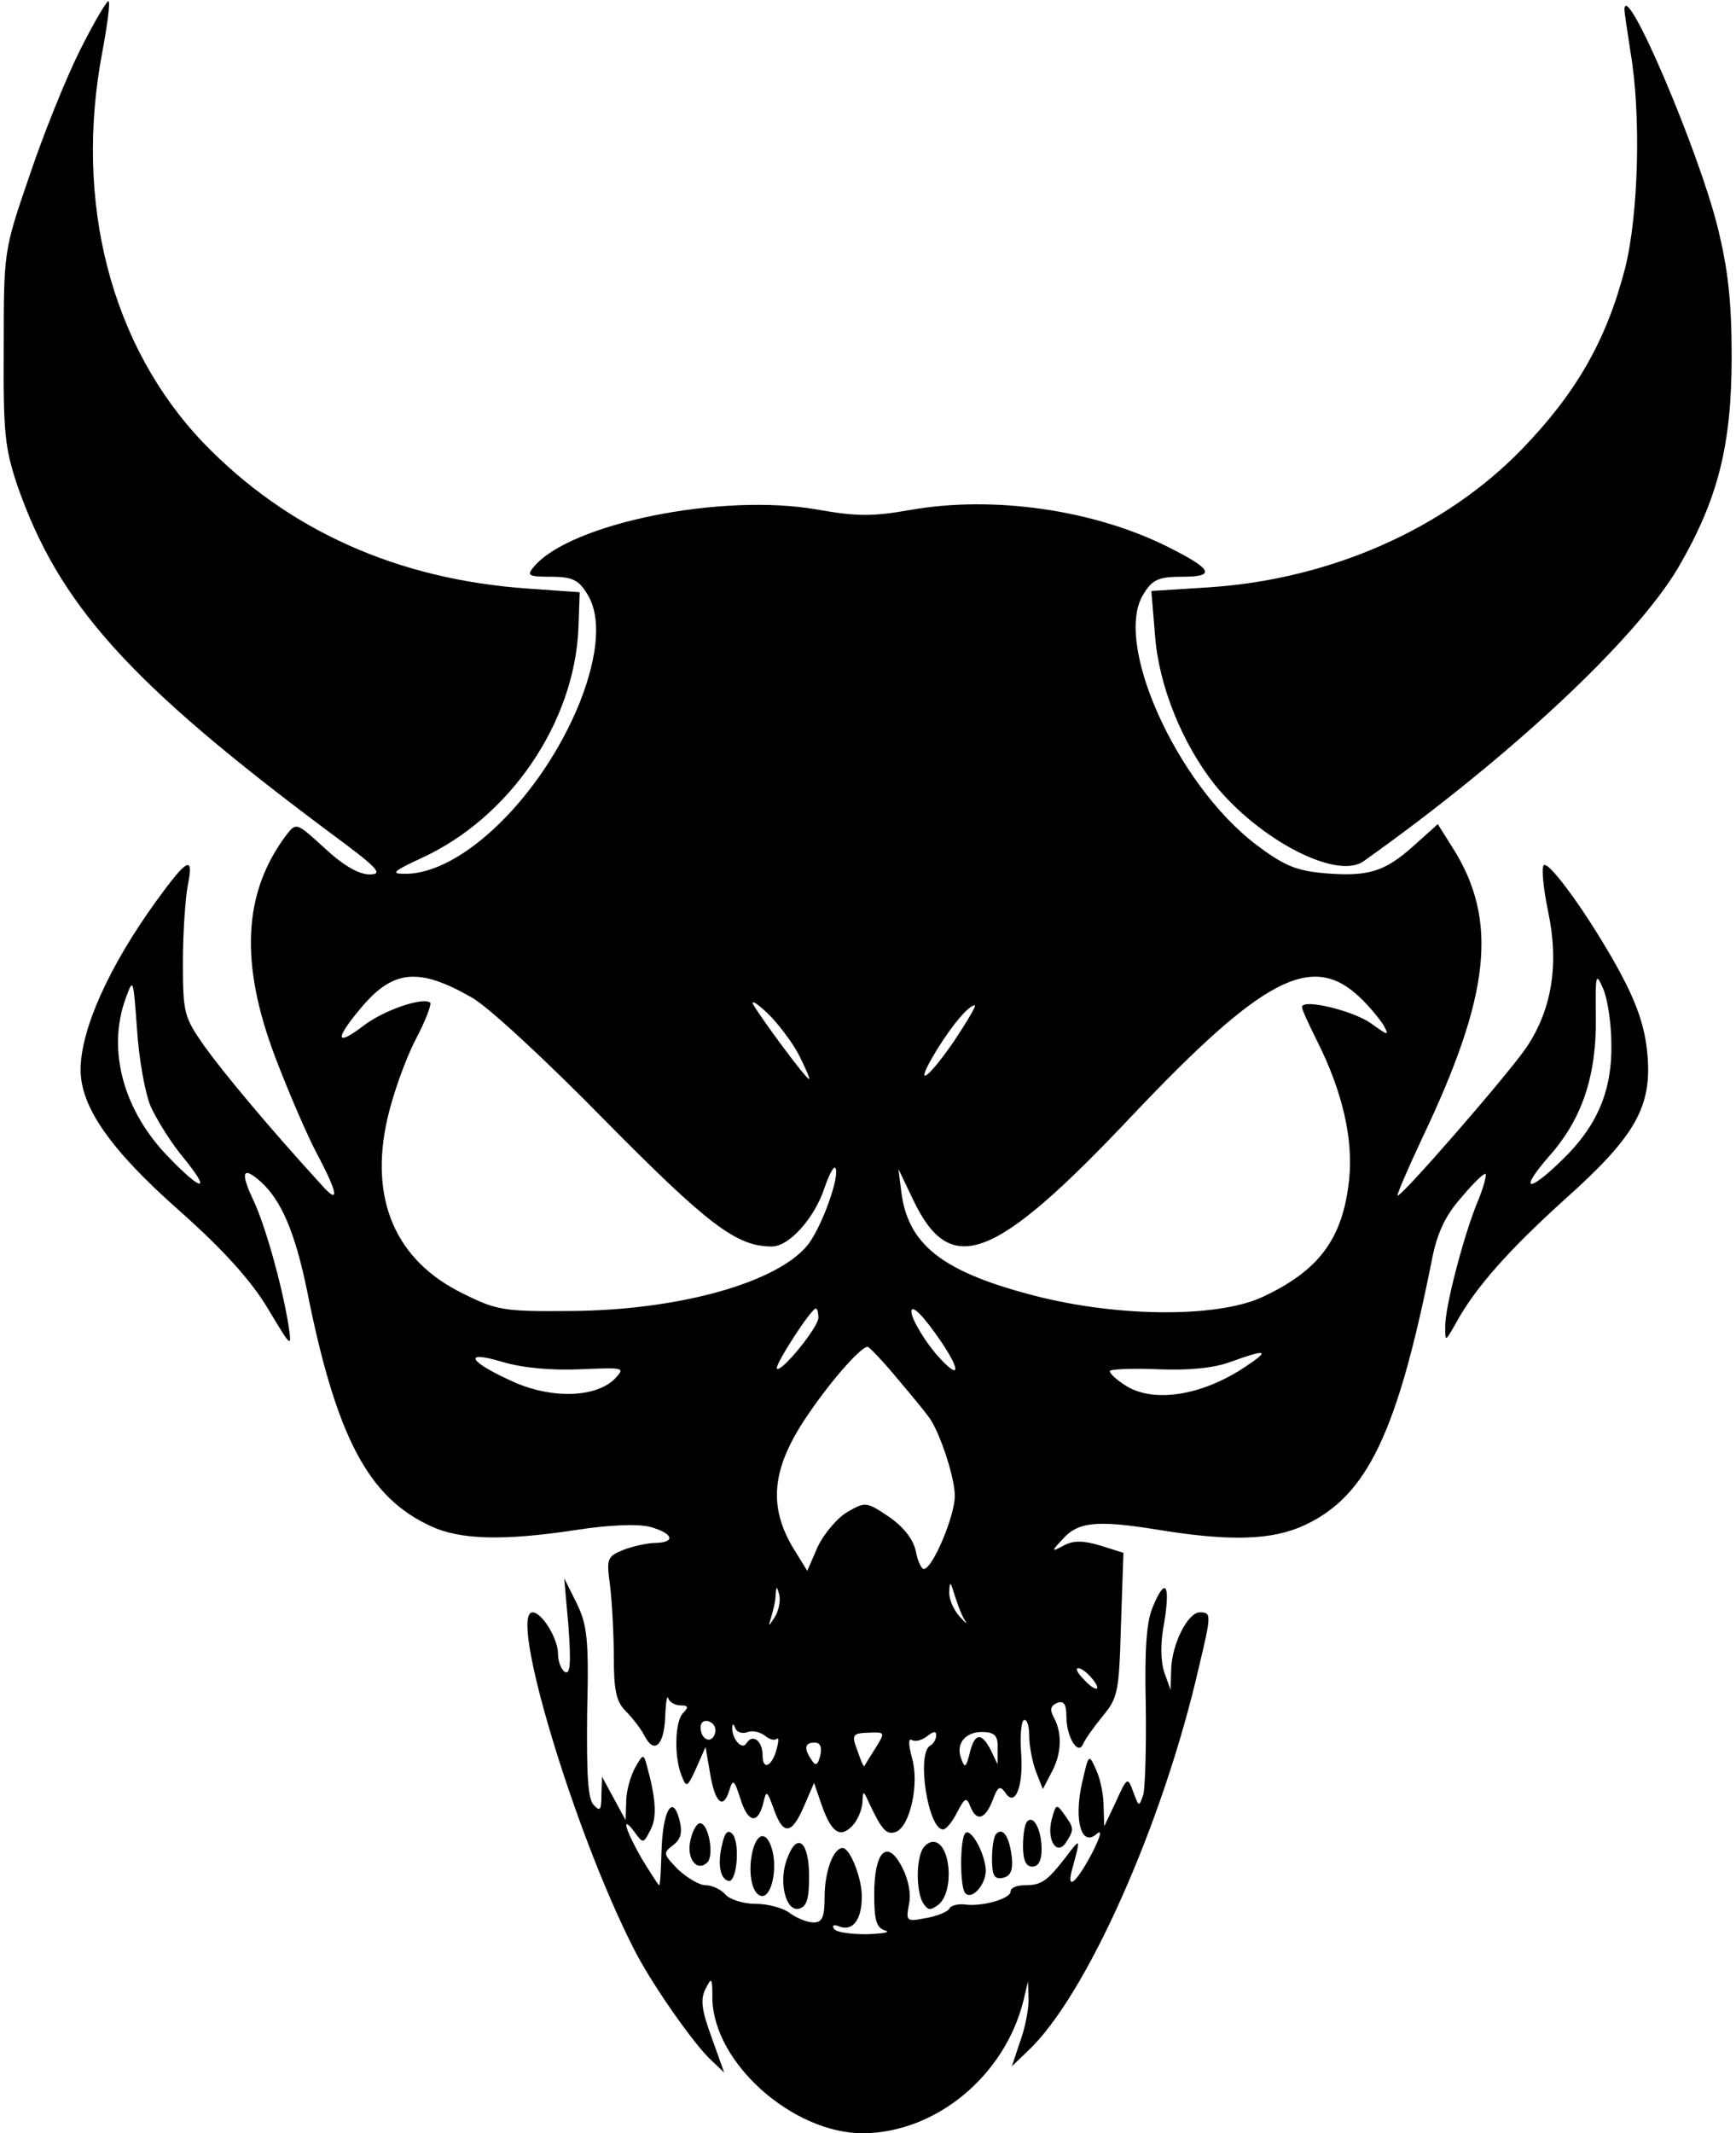 <?xml version="1.0" standalone="no"?>
<!DOCTYPE svg PUBLIC "-//W3C//DTD SVG 20010904//EN"
 "http://www.w3.org/TR/2001/REC-SVG-20010904/DTD/svg10.dtd">
<svg version="1.0" xmlns="http://www.w3.org/2000/svg"
 width="280pt" height="344pt" viewBox="0 0 280 344"
 preserveAspectRatio="xMidYMid meet">

<g transform="translate(0,344) scale(0.1,-0.1)"
fill="#000000" stroke="none">
<path d="M129 3359 c-23 -46 -60 -138 -82 -204 -41 -119 -41 -121 -41 -275 -1
-138 2 -163 22 -223 67 -192 180 -318 506 -561 76 -56 85 -66 62 -66 -17 0
-42 14 -72 42 -45 41 -46 42 -61 23 -71 -93 -77 -207 -19 -360 21 -55 51 -125
67 -155 35 -66 37 -84 7 -50 -86 94 -159 182 -189 224 -32 46 -34 52 -34 135
0 47 4 103 8 124 10 49 -1 43 -51 -26 -76 -105 -122 -207 -122 -272 0 -60 48
-129 159 -227 72 -64 116 -113 143 -158 39 -65 39 -65 33 -25 -11 66 -37 158
-56 199 -22 46 -18 57 12 30 33 -30 55 -82 74 -174 47 -237 99 -335 200 -381
47 -22 117 -24 235 -6 52 8 98 10 118 5 37 -10 43 -25 10 -26 -13 0 -36 -5
-52 -11 -27 -11 -28 -14 -22 -58 3 -25 6 -77 6 -114 0 -55 4 -73 19 -88 11
-11 25 -29 31 -41 16 -30 32 -13 33 35 1 21 3 33 5 26 2 -6 11 -11 20 -11 12
0 13 -3 4 -12 -14 -14 -15 -73 -2 -103 7 -18 9 -17 23 14 l15 34 7 -41 c8 -49
21 -61 31 -30 6 20 8 19 18 -12 12 -39 28 -43 37 -8 5 22 6 21 17 -9 15 -43
29 -42 49 5 l16 37 11 -32 c16 -47 30 -58 50 -38 9 9 16 26 17 38 1 21 1 21
12 -3 20 -42 27 -49 42 -44 23 9 38 78 26 119 -6 23 -6 33 0 29 6 -3 16 0 24
6 10 8 15 9 15 2 0 -6 -4 -14 -10 -17 -22 -14 -3 -135 21 -135 5 0 15 12 23
28 12 23 15 25 21 9 10 -25 24 -21 36 10 8 22 12 24 20 13 16 -26 30 9 26 63
-2 26 0 50 4 53 5 3 9 -8 9 -25 0 -16 5 -42 11 -58 l11 -28 13 25 c17 30 19
64 5 90 -7 13 -6 19 5 24 11 4 15 -2 15 -22 0 -33 19 -64 27 -44 3 7 17 27 31
44 25 30 27 39 30 148 l4 116 -38 12 c-27 8 -43 8 -58 0 -20 -11 -21 -10 -3 9
25 29 55 32 150 17 120 -20 189 -18 242 7 100 47 149 148 205 430 8 40 21 69
47 98 19 23 37 40 39 38 2 -2 -3 -21 -12 -43 -22 -52 -54 -173 -53 -204 0 -24
0 -24 17 6 31 57 85 118 177 201 113 101 140 149 132 234 -4 43 -16 79 -45
133 -46 84 -112 177 -122 171 -4 -3 -1 -36 7 -75 18 -85 6 -158 -35 -219 -30
-44 -203 -243 -208 -239 -1 2 17 44 40 93 110 231 123 351 49 468 l-24 38 -39
-35 c-47 -42 -73 -50 -145 -44 -44 4 -64 12 -109 46 -129 98 -232 328 -181
405 14 23 25 27 62 27 55 0 49 12 -25 49 -119 59 -279 82 -412 59 -62 -11 -87
-11 -150 0 -154 28 -401 -22 -459 -92 -12 -14 -9 -16 28 -16 33 0 44 -5 57
-26 24 -36 20 -98 -11 -177 -61 -151 -191 -278 -283 -276 -22 0 -18 4 27 25
143 65 248 219 254 372 l2 57 -85 6 c-210 15 -386 94 -522 235 -149 156 -209
388 -163 630 8 43 13 80 10 82 -2 2 -23 -33 -46 -79z m631 -1527 c25 -13 122
-103 215 -198 168 -170 213 -204 270 -204 28 0 69 46 85 95 7 20 14 34 17 32
9 -10 -20 -92 -43 -123 -48 -62 -209 -107 -384 -108 -107 -1 -119 1 -173 28
-109 53 -152 152 -122 283 9 39 29 95 45 126 16 30 26 57 24 60 -11 10 -76
-12 -109 -38 -45 -34 -45 -20 0 33 50 58 91 62 175 14z m1433 0 c16 -15 33
-36 39 -46 9 -17 7 -16 -21 4 -30 21 -111 40 -111 26 0 -4 11 -28 24 -54 41
-81 59 -159 52 -224 -10 -95 -48 -147 -141 -190 -75 -34 -242 -32 -379 6 -137
37 -191 80 -202 162 l-5 39 24 -50 c60 -126 130 -100 352 135 212 224 291 265
368 192z m406 -77 c1 -74 -23 -131 -79 -185 -56 -55 -71 -51 -21 6 53 60 76
129 75 224 -1 70 0 73 12 45 7 -16 13 -57 13 -90z m-2356 -99 c10 -22 33 -59
53 -83 45 -55 31 -56 -23 0 -74 75 -101 174 -70 258 12 33 12 31 18 -51 3 -47
13 -103 22 -124z m1045 84 c11 -22 19 -40 17 -40 -5 0 -76 96 -90 120 -4 8 5
3 22 -13 16 -15 39 -45 51 -67z m250 20 c-45 -65 -65 -75 -27 -13 26 42 51 71
61 72 4 1 -12 -26 -34 -59z m-218 -445 c0 -15 -60 -89 -67 -82 -4 5 55 97 63
97 2 0 4 -7 4 -15z m199 -40 c32 -48 28 -60 -6 -22 -20 22 -43 60 -43 72 0 13
20 -7 49 -50z m-70 -60 c23 -27 45 -54 49 -60 17 -22 42 -97 42 -127 0 -33
-36 -118 -50 -118 -4 0 -10 13 -13 29 -4 19 -20 39 -43 55 -36 24 -38 25 -67
8 -16 -9 -38 -35 -48 -56 l-17 -39 -21 34 c-43 70 -37 132 23 219 38 56 87
111 96 108 4 -2 26 -25 49 -53z m-513 17 c72 3 73 3 55 -16 -30 -29 -98 -32
-159 -6 -75 33 -89 54 -22 34 33 -10 80 -14 126 -12z m1074 5 c-71 -48 -150
-60 -195 -31 -14 9 -25 19 -25 23 0 3 35 5 78 3 51 -2 90 2 117 12 58 21 64
19 25 -7z m-453 -411 c4 -6 0 -3 -9 7 -10 11 -18 29 -17 41 1 17 2 16 9 -7 5
-16 12 -34 17 -41z m-307 7 c-11 -17 -11 -17 -6 0 3 10 7 26 7 35 1 15 2 15 6
0 2 -10 -1 -25 -7 -35z m510 -98 c19 -22 8 -25 -12 -3 -10 10 -14 18 -9 18 5
0 14 -7 21 -15z m-607 -91 c-6 -17 -23 -9 -23 11 0 8 6 12 14 9 8 -3 12 -12 9
-20z m53 3 c8 3 20 0 28 -6 7 -6 15 -8 19 -5 3 3 3 -4 0 -15 -7 -29 -23 -37
-23 -12 0 24 -16 36 -26 20 -7 -12 -24 7 -23 26 0 6 3 5 5 -2 3 -7 12 -9 20
-6z m206 -26 c-9 -14 -17 -27 -18 -29 -1 -2 -6 10 -11 25 -10 26 -8 28 18 29
27 1 27 1 11 -25z m197 -1 l0 -25 -11 23 c-15 29 -26 28 -34 -5 -6 -24 -8 -25
-14 -8 -9 25 9 44 38 42 17 -1 22 -7 21 -27z m-286 -11 c-4 -16 -8 -17 -14 -7
-13 19 -11 28 5 28 9 0 12 -7 9 -21z"/>
<path d="M2620 3425 c0 -5 5 -37 10 -70 17 -99 13 -261 -9 -348 -30 -116 -79
-201 -166 -291 -125 -129 -309 -210 -504 -223 l-94 -6 6 -72 c6 -81 44 -174
96 -240 73 -90 197 -154 240 -124 234 166 439 357 508 474 64 110 86 197 86
340 0 90 -6 142 -23 210 -31 124 -148 398 -150 350z"/>
<path d="M917 816 c4 -57 3 -77 -6 -72 -6 4 -11 17 -11 29 0 25 -26 67 -41 67
-39 0 66 -351 162 -540 27 -55 99 -158 127 -183 l20 -19 -20 56 c-16 44 -19
61 -10 79 10 20 11 18 11 -16 2 -104 130 -217 243 -217 118 1 229 93 259 215
l7 30 1 -30 c0 -16 -6 -47 -14 -68 l-13 -39 25 24 c94 87 219 367 277 621 20
84 20 87 1 87 -19 0 -45 -51 -46 -92 l-1 -33 -10 28 c-6 18 -7 47 0 82 10 62
1 72 -19 23 -10 -24 -13 -69 -11 -157 1 -68 -1 -133 -4 -145 -7 -20 -7 -20
-16 4 -9 25 -10 25 -28 -15 l-19 -40 -1 32 c0 18 -5 44 -12 59 -12 27 -12 26
-23 -22 -13 -59 -1 -102 23 -82 10 9 8 -1 -6 -29 -28 -53 -44 -64 -31 -21 12
45 12 45 -13 12 -29 -37 -38 -44 -65 -44 -13 0 -23 -4 -23 -10 0 -12 -47 -25
-74 -21 -10 1 -22 -1 -25 -7 -3 -5 -20 -12 -38 -15 -31 -6 -32 -5 -27 22 4 17
-1 41 -11 60 -24 47 -45 26 -45 -44 0 -43 4 -54 18 -58 9 -3 -4 -5 -30 -6 -26
0 -50 3 -53 9 -4 6 1 7 10 3 21 -7 35 12 35 49 0 30 -19 78 -31 78 -15 0 -29
-38 -29 -79 0 -33 -4 -41 -18 -41 -10 0 -27 7 -38 15 -10 8 -35 15 -55 15 -20
0 -42 7 -49 15 -7 8 -21 15 -32 15 -10 0 -30 12 -45 26 -23 24 -24 26 -8 38
13 10 16 20 11 41 -11 43 -27 16 -29 -49 -1 -31 -2 -56 -4 -56 -1 0 -14 20
-28 43 -27 47 -34 73 -11 42 13 -18 14 -18 25 4 11 20 9 51 -6 105 -5 18 -6
18 -19 -5 -7 -13 -14 -37 -14 -54 l-1 -30 -19 35 -19 35 -1 -30 c0 -23 -2 -27
-12 -16 -10 9 -12 50 -11 149 3 119 0 142 -17 177 l-20 40 7 -79z"/>
<path d="M1696 505 c-8 -33 9 -59 24 -35 13 20 12 23 -4 45 -12 17 -13 16 -20
-10z"/>
<path d="M1657 503 c-4 -3 -7 -21 -7 -40 0 -23 5 -33 15 -33 10 0 15 10 15 28
0 31 -13 56 -23 45z"/>
<path d="M1114 474 c-8 -30 10 -54 27 -37 11 11 2 63 -12 63 -5 0 -12 -12 -15
-26z"/>
<path d="M1165 467 c-8 -31 -4 -57 10 -60 14 -3 19 63 6 76 -7 7 -12 2 -16
-16z"/>
<path d="M1557 484 c-9 -9 -9 -88 0 -97 11 -11 33 14 33 37 -1 27 -24 69 -33
60z"/>
<path d="M1607 483 c-4 -3 -7 -22 -7 -40 0 -28 4 -34 18 -31 12 3 16 12 14 33
-4 33 -14 49 -25 38z"/>
<path d="M1214 456 c-8 -33 -2 -69 13 -73 16 -5 27 39 19 72 -8 32 -24 32 -32
1z"/>
<path d="M1270 444 c-15 -37 -3 -86 18 -82 13 3 17 15 17 52 0 56 -19 73 -35
30z"/>
<path d="M1486 454 c-9 -23 -7 -67 3 -83 8 -12 12 -12 25 -2 26 22 19 101 -9
101 -7 0 -16 -7 -19 -16z"/>
</g>
</svg>
